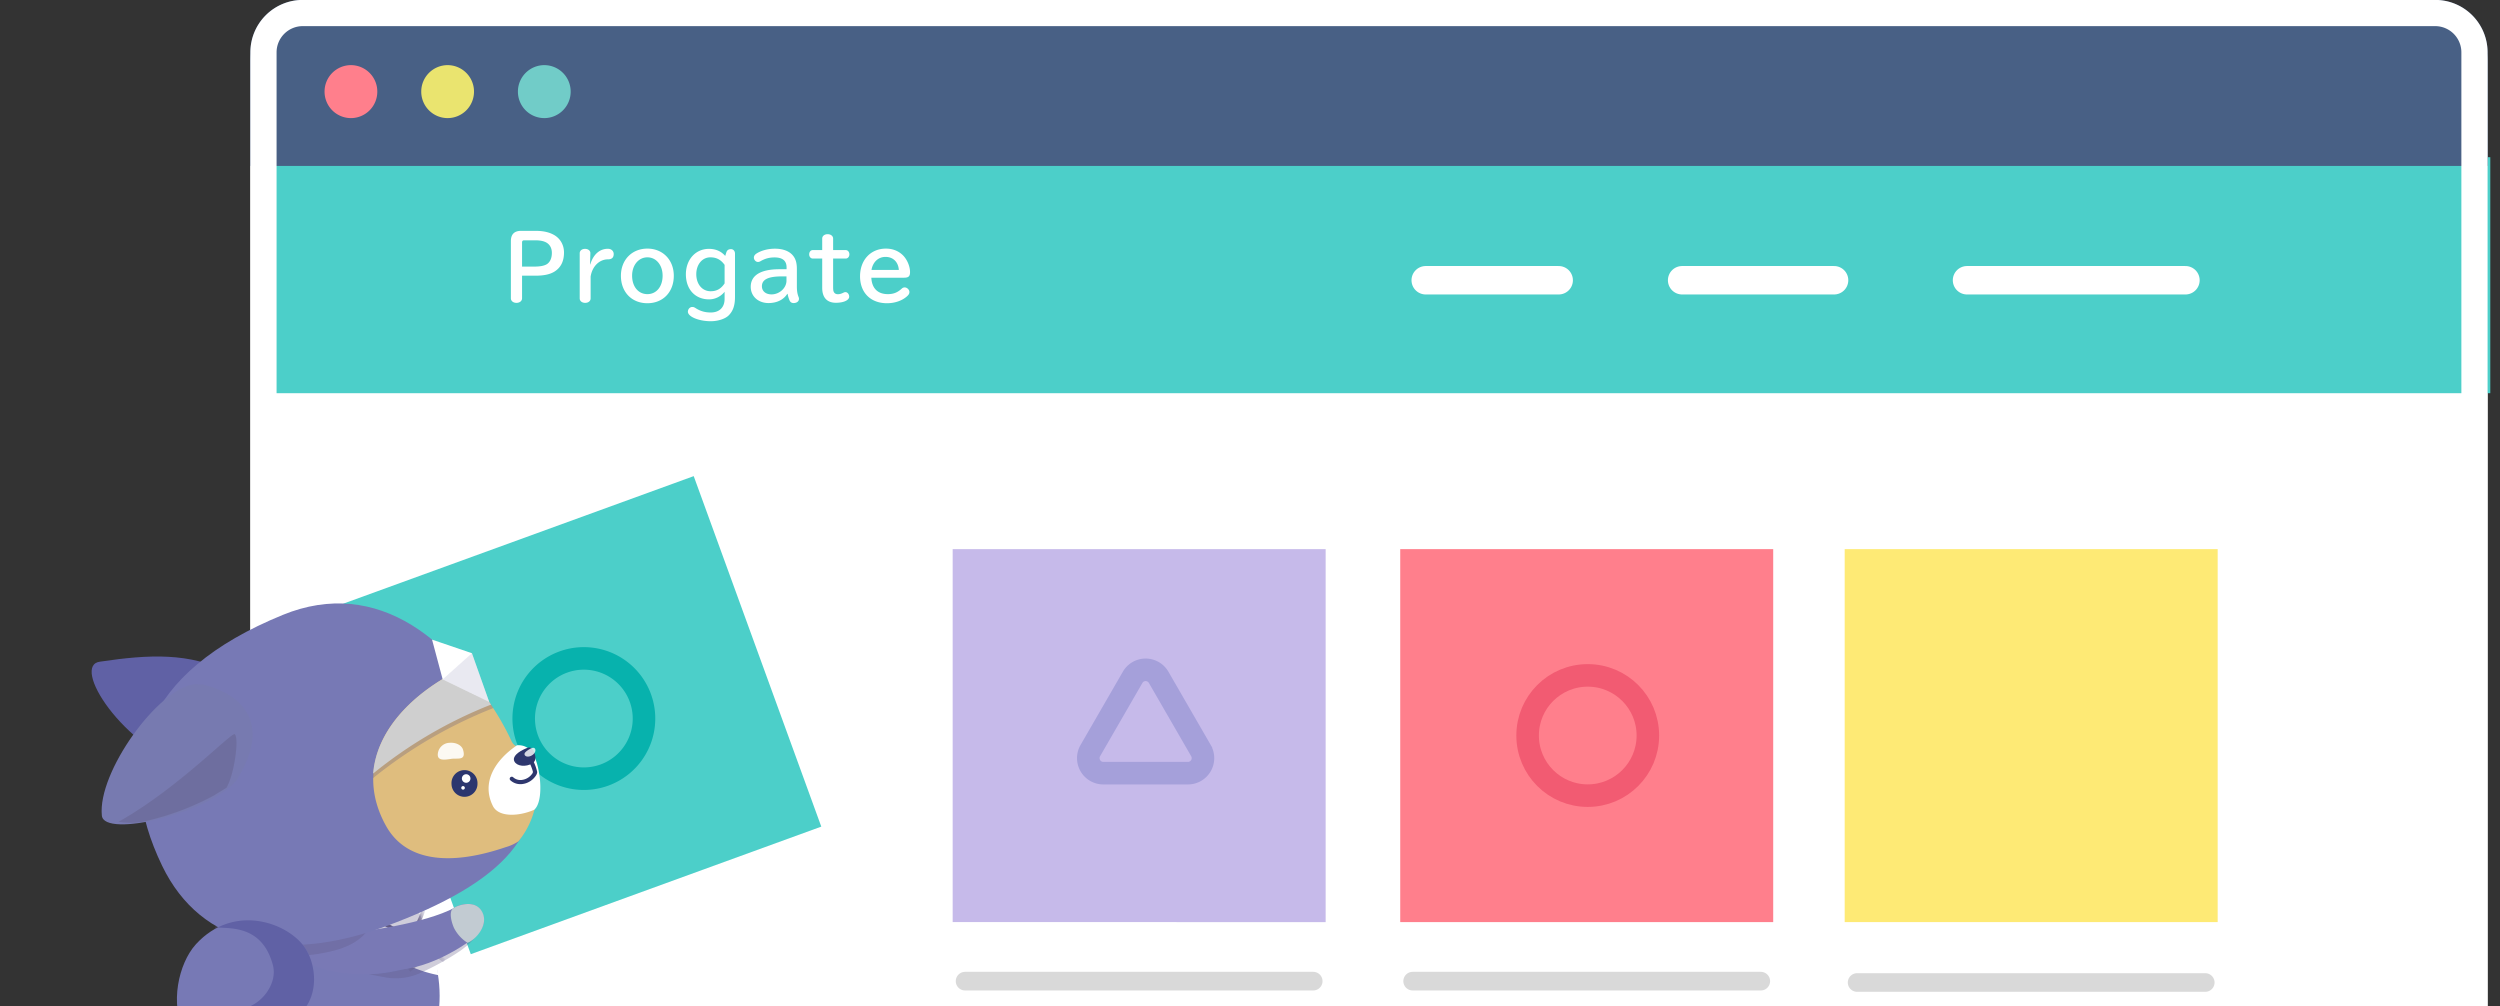 <svg width="231" height="93" fill="none" xmlns="http://www.w3.org/2000/svg"><rect width="100%" height="100%" fill="#333333" stroke="none"/><g clip-path="url(#a)"><path d="M224.11-.008H28.879a5.744 5.744 0 0 0-5.744 5.744v216.318h206.719V5.736a5.744 5.744 0 0 0-5.744-5.744Z" fill="#fff"/><path fill-rule="evenodd" clip-rule="evenodd" d="M88.026 50.739h34.464v34.463H88.026V50.74Z" fill="#C6BAEA"/><path d="M104.654 62.586a1.388 1.388 0 0 1 2.405 0l3.91 6.771a1.39 1.39 0 0 1-1.203 2.084h-7.819a1.39 1.39 0 0 1-1.203-2.084l3.91-6.771Z" stroke="#A5A0DA" stroke-width="2.083"/><path d="M89.174 90.658h32.166" stroke="#D9D9D9" stroke-width="1.723" stroke-miterlimit="10" stroke-linecap="round"/><path fill-rule="evenodd" clip-rule="evenodd" d="M170.449 50.739h34.464v34.463h-34.464V50.74Z" fill="#FEEA75"/><mask id="b" fill="#fff"><rect width="11.112" height="11.112" rx="1.389" transform="matrix(1 0 0 -1 182.351 73.713)"/></mask><rect width="11.112" height="11.112" rx="1.389" transform="matrix(1 0 0 -1 182.351 73.713)" stroke="#FBD83A" stroke-width="4.167" mask="url(#b)"/><path d="M171.598 90.783h32.166" stroke="#D9D9D9" stroke-width="1.723" stroke-miterlimit="10" stroke-linecap="round"/><path fill-rule="evenodd" clip-rule="evenodd" d="M129.381 50.739h34.463v34.463h-34.463V50.74Z" fill="#FF7F8C"/><circle cx="146.707" cy="67.962" r="5.556" stroke="#F25B72" stroke-width="2.083"/><path d="M130.529 90.658h32.166" stroke="#D9D9D9" stroke-width="1.723" stroke-miterlimit="10" stroke-linecap="round"/><path fill-rule="evenodd" clip-rule="evenodd" d="m31.714 55.781 32.385-11.787 11.787 32.385-32.385 11.787-11.787-32.385Z" fill="#4CCFC9"/><path d="M59.143 64.42a5.557 5.557 0 1 1-10.443 3.8 5.557 5.557 0 0 1 10.443-3.8Z" stroke="#07B2AD" stroke-width="2.083"/><path fill="#4CCFC9" d="M23.383 14.527h206.72v21.802H23.383z"/><path d="M131.737 25.895h12.285M155.429 25.895h14.039M181.753 25.895h20.182" stroke="#fff" stroke-width="2.629" stroke-linecap="round"/><path d="M48.238 25.474h1.22c.775 0 1.324-.113 1.736-.355.613-.364.92-.961.92-1.785 0-.718-.363-1.332-.977-1.655-.436-.234-.969-.348-1.631-.348h-1.357c-.63 0-.944.323-.944.953v5.281c0 .243.218.42.516.42.3 0 .517-.177.517-.42v-2.091Zm0-.84v-2.229c0-.137.065-.201.202-.201h1.01c.363 0 .678.048.904.145.412.17.638.533.638 1.017 0 .485-.162.848-.46 1.042-.25.153-.622.226-1.196.226h-1.098Zm6.28-.202.032-1.033c.008-.234-.202-.404-.492-.404-.291 0-.493.17-.493.404v4.174c0 .243.21.412.509.412.29 0 .5-.17.5-.412v-2.01c.138-.937.8-1.599 1.6-1.599.355 0 .532-.162.532-.493 0-.282-.226-.484-.533-.484-.767 0-1.356.525-1.631 1.445h-.024Zm5.302-1.461c-1.43 0-2.447 1.041-2.447 2.511 0 1.502.994 2.536 2.447 2.536 1.446 0 2.439-1.034 2.439-2.536 0-1.47-1.018-2.511-2.439-2.511Zm0 .807c.816 0 1.405.719 1.405 1.696 0 1.01-.573 1.704-1.405 1.704-.84 0-1.413-.695-1.413-1.704 0-.977.598-1.696 1.413-1.696Zm7.19-.129c-.372-.436-.88-.654-1.51-.654-1.228 0-2.124.993-2.124 2.35 0 1.389.856 2.317 2.14 2.317.557 0 1.082-.258 1.437-.702v.662c0 .783-.484 1.252-1.284 1.252-.508 0-.944-.121-1.356-.38-.178-.113-.234-.13-.348-.13-.218 0-.403.203-.403.437 0 .46 1.001.88 2.115.88.67 0 1.333-.218 1.656-.54.404-.405.581-.921.581-1.713V23.44c0-.242-.153-.42-.371-.42-.226 0-.364.097-.428.299l-.105.331Zm-.057 2.536c-.33.5-.727.726-1.292.726-.775 0-1.324-.654-1.324-1.574 0-.897.549-1.559 1.3-1.559.565 0 .969.218 1.316.695v1.712Zm5.726-1.308h-.663c-1.728 0-2.648.565-2.648 1.623 0 .872.686 1.502 1.64 1.502.774 0 1.396-.307 1.735-.848h.032c.033.185.081.363.17.581.073.178.194.267.388.267.29 0 .492-.162.492-.388a.41.41 0 0 0-.032-.162c-.121-.298-.162-.59-.162-1.009v-1.59c0-.574-.12-.962-.387-1.269-.34-.395-.92-.605-1.64-.605-.645 0-1.275.17-1.711.452-.154.105-.234.226-.234.371 0 .21.177.404.38.404a.463.463 0 0 0 .233-.072c.42-.243.816-.348 1.292-.348.743 0 1.115.307 1.115.92v.17Zm-.008.662v.395c0 .67-.646 1.268-1.381 1.268-.533 0-.889-.299-.889-.75 0-.63.582-.913 1.858-.913h.412Zm3.302-2.431H75.1c-.194 0-.331.17-.331.396 0 .218.145.387.33.387h.873v2.705c0 .897.444 1.381 1.267 1.381.703 0 1.228-.234 1.228-.565 0-.226-.162-.42-.347-.42a.368.368 0 0 0-.178.049c-.218.104-.355.145-.525.145-.194 0-.339-.097-.396-.267-.032-.088-.04-.21-.04-.46v-2.568h1.163c.194 0 .34-.17.34-.387 0-.226-.146-.396-.34-.396h-1.163v-1.066c0-.234-.218-.404-.509-.404-.29 0-.5.17-.5.404v1.066Zm7.558 2.552c.42 0 .557-.13.557-.517 0-.509-.242-1.106-.606-1.502-.412-.436-.969-.67-1.623-.67-1.405 0-2.39 1.05-2.39 2.56s.977 2.487 2.487 2.487c.719 0 1.381-.227 1.833-.622.17-.146.242-.267.242-.412 0-.218-.218-.428-.444-.428a.395.395 0 0 0-.266.113c-.396.363-.767.509-1.284.509-.937 0-1.478-.541-1.526-1.518h3.02Zm-3.004-.719c.121-.727.63-1.203 1.292-1.203.702 0 1.179.46 1.235 1.203h-2.527Z" fill="#fff"/><path d="M23.135 4.837A4.845 4.845 0 0 1 27.98-.008h197.029a4.845 4.845 0 0 1 4.845 4.845v10.497H23.134V4.837Z" fill="#486085"/><path d="M32.426 10.913a2.442 2.442 0 0 0 2.437-2.448 2.442 2.442 0 0 0-2.437-2.447 2.442 2.442 0 0 0-2.437 2.447 2.442 2.442 0 0 0 2.437 2.448Z" fill="#FF7F8C"/><path d="M41.36 10.913a2.442 2.442 0 0 0 2.438-2.448 2.442 2.442 0 0 0-2.437-2.447 2.442 2.442 0 0 0-2.437 2.447 2.442 2.442 0 0 0 2.437 2.448Z" fill="#EAE46F"/><path d="M50.293 10.913a2.442 2.442 0 0 0 2.437-2.448 2.442 2.442 0 0 0-2.437-2.447 2.442 2.442 0 0 0-2.437 2.447 2.442 2.442 0 0 0 2.437 2.448Z" fill="#71CCC8"/><path d="M27.979 1.203h197.029a3.634 3.634 0 0 1 3.634 3.634v216.006H24.345V4.837a3.634 3.634 0 0 1 3.634-3.634Z" stroke="#fff" stroke-width="2.422"/><path d="M23.08 94.727c-.684 5.925 6.53 7.701 11.233 6.49 4.703-1.212 7.4-6.55 5.89-12.443-1.509-5.892-4.736-11.949-11.681-10.16-4.313 1.112-4.422 5.28-3.922 8.929.342 2.494-1.396 6.105-1.52 7.184Z" fill="#7779B5"/><path d="M37.95 82.854a43.428 43.428 0 0 1 1.412 2.864c.269.59.338.844.572 1.492.309.934.492 1.906.545 2.888-.05-.018-4.93-.812-5.793-4.16a2.817 2.817 0 0 1-.096-1.428c.407-1.1 2.448-2.283 3.36-1.656Z" fill="#fff"/><mask id="c" style="mask-type:alpha" maskUnits="userSpaceOnUse" x="34" y="82" width="7" height="9"><path d="M37.95 82.854a43.428 43.428 0 0 1 1.412 2.864c.269.59.338.844.572 1.492.309.934.492 1.906.545 2.888-.05-.018-4.93-.812-5.793-4.16a2.817 2.817 0 0 1-.096-1.428c.407-1.1 2.448-2.283 3.36-1.656Z" fill="#fff"/></mask><g mask="url(#c)" fill="#605983"><path d="m40.95 88.905.209-.271a28.052 28.052 0 0 0-2.517-1.704 212.797 212.797 0 0 0-3.703-2.091l-.164.3c.021.011 2.183 1.204 3.695 2.086a27.748 27.748 0 0 1 2.48 1.68Z"/><path d="M37.905 89.797a8.88 8.88 0 0 0 1.712-1.806 9.012 9.012 0 0 0 .895-1.806l-.324-.109a8.85 8.85 0 0 1-.859 1.73 8.71 8.71 0 0 1-1.635 1.722l.21.269ZM36.171 88.55a7.625 7.625 0 0 0 2.013-2.123 9.116 9.116 0 0 0 1.092-2.242l-.328-.096a8.937 8.937 0 0 1-1.05 2.149 7.422 7.422 0 0 1-1.91 2.024l.183.288Z"/></g><path d="M38.256 83.372c.261.494.501 1.008.722 1.537-.31.525-4.454 2.74-9.127 2.62-2.968-.077-4.39-.666-5.422-1.808a16.118 16.118 0 0 1-.016-.317c.854-.013 12.773-1.68 13.843-2.032ZM43.878 84.352c.715 1.443-.374 2.402-1.724 3.247 0 0-4.031 2.346-8.06 2.419.513.106 1.03.205 1.548.297a5.46 5.46 0 0 0 3.266-.443 24.955 24.955 0 0 0 3.642-2.03c1.461-1.062 2.225-2.076 1.66-3.333a1.584 1.584 0 0 0-1.038-.88c.307.159.554.412.706.723Z" fill="#605983" style="mix-blend-mode:multiply" opacity=".3"/><path d="M36.719 89.607c3.187-.144 6.397-2.465 6.397-2.465 1.084-.753 1.965-1.597 1.43-2.818-.516-1.175-2.116-.776-2.506-.47-2.833 1.52-8.614 2.227-9.28 2.304-.045.005-4.56.184-4.602.196 0 0-.98 1.938-.864 2.01 4.326 2.74 9.425 1.243 9.425 1.243Z" fill="#7979B5"/><path d="M43.196 87.114a3.483 3.483 0 0 1-1.259-1.396c-.256-.601-.451-1.48-.08-1.773.398-.313 2.136-.918 2.735.394.564 1.234-.727 2.544-1.396 2.775Z" fill="#C2CBD2"/><path opacity=".3" d="m34.09 85.487.026.308c-.893 1.25-2.235 2.012-5.181 2.413-4.644.644-8.992-1.08-9.368-1.574.167-.54.359-1.083.552-1.602 1.095.24 13.12.553 13.97.455Z" fill="#605983"/><path d="M21.19 62.172c-3.624-1.906-7.43-1.704-11.91-1.04-2.805.28 2.029 7.926 8.564 10.006" fill="#6061A5"/><path d="M26.145 56.811c8.648-3.529 16.188 2.172 20.807 11.719.547 1.13 1.311.742 1.665 1.74 2.232 6.315-1.77 11.23-13.121 15.372-9.023 3.292-16.88 1.882-20.515-5.644-4.543-9.404-1.924-17.846 11.164-23.187Z" fill="#7779B5"/><path d="M42.638 61.784a23.914 23.914 0 0 1 4.613 6.668c.512 1.102 1.584.108 2.015 1.4.56 1.91.83 5.192-1.364 7.888a4.222 4.222 0 0 1-1.191.542c-4.858 1.658-9.133 1.48-11.052-1.986-3.042-5.492.019-11.025 6.98-14.512Z" fill="#DFBD7E"/><path d="M45.54 74.468c-1.072-2.15.17-4.203 2.23-5.603a1.523 1.523 0 0 1 1.477.766c.712 1.244 1.036 4.385.12 5.186-1.256.574-3.264.782-3.828-.349Z" fill="#fff"/><path d="M42.95 73.626a1.202 1.202 0 0 1-1.23-1.173 1.202 1.202 0 1 1 2.4-.06 1.203 1.203 0 0 1-1.17 1.233Z" fill="#2B366E"/><path opacity=".9" d="M40.456 69.63c-.08.687.6.585 1.22.492.619-.093 1.416.208 1.111-.841-.12-.415-.648-.693-1.227-.647a1.126 1.126 0 0 0-1.104.997Z" fill="#fff"/><path d="M42.79 72.963a.165.165 0 1 1-.008-.33.165.165 0 0 1 .008.33ZM43.083 72.329a.395.395 0 1 1-.019-.79.395.395 0 0 1 .02.79Z" fill="#fff"/><path d="M47.526 70.347c.211.449 1.051.57 1.694.169.396-.248.232-.808.126-1.022-.222-.443-.333-.518-.763-.332-.696.3-1.268.736-1.057 1.185Z" fill="#2E376E"/><path opacity=".8" d="M48.492 69.779c.107.17.405.176.666.012.26-.163.386-.435.28-.605-.107-.171-.341-.074-.602.09-.26.164-.45.332-.344.503Z" fill="#fff"/><path d="M47.152 71.826a.19.19 0 0 1 .27-.002 1 1 0 0 0 .86.232 1.365 1.365 0 0 0 .921-.608.225.225 0 0 0 .029-.18 4.287 4.287 0 0 0-.249-.673.191.191 0 0 1 .088-.256.187.187 0 0 1 .255.088c.14.29.244.597.313.912a.707.707 0 0 1-.147.36c-.213.307-.518.54-.87.664a1.667 1.667 0 0 1-.28.07 1.378 1.378 0 0 1-1.187-.337.19.19 0 0 1-.003-.27Z" fill="#2E376E"/><path d="M45.584 65.426a22.73 22.73 0 0 0-1.224-1.721 17.067 17.067 0 0 0-1.166-1.344 28.4 28.4 0 0 0-3.434 1.623c-3.385 2.264-5.254 4.97-5.304 7.926a42.396 42.396 0 0 1 11.128-6.484Z" fill="#605983" style="mix-blend-mode:multiply" opacity=".3"/><path d="M34.475 71.48a41.027 41.027 0 0 1 10.898-6.375c-1.291-1.931-2.49-3.402-2.496-3.42-5.214 2.467-8.122 6.175-8.402 9.796Z" fill="#CFCFCF"/><path d="m39.92 59.101 3.685 1.256 1.596 4.5-4.298-2.081-.982-3.675Z" fill="#fff"/><path opacity=".23" d="m40.903 62.775 4.298 2.081-1.596-4.5-2.702 2.42Z" fill="#9E9FC0"/><path d="M30.21 97.898c-4.076 3.824-9.552 2.36-12.442-1.266-2.13-2.675-1.566-6.446-.263-8.579.173-.287.373-.557.598-.806 3.51-3.834 8.511-1.987 10.08.328 1.183 1.746 1.424 5.258-1.367 6.744-2.173 1.157-4.27.495-5.286-1.083-.222 1.009 2.452 4.341 8.109 1.152" fill="#7779B5"/><path d="M27.997 87.326c-1.42-1.784-4.841-3.161-7.89-1.621 1.505.072 4.174-.022 5.108 3.47.53 1.983-1.59 4.356-3.683 4.051-.002 0 0 .01 0 .013.073.112.152.22.236.323l.077.089a3.603 3.603 0 0 0 .505.481c.03.024.059.048.09.071.106.079.216.151.33.218l.013.006.008.004c.094.053.189.103.287.147l.018.007c.1.045.201.086.306.121h.002c.008.004.017.005.026.008.101.034.205.064.31.09l.03.005.022.004c.099.022.199.042.3.056.03.004.06.004.09.008.091.01.182.02.275.024h.015l.111-.001c.083.001.165.003.249-.002.054-.003.108-.011.163-.016.073-.007.147-.012.221-.023.04-.005.082-.015.123-.023l.065-.013c.068-.012.135-.023.204-.04.058-.013.116-.033.174-.05l.062-.017c.054-.016.108-.029.162-.047.058-.02.116-.043.173-.066l.04-.016a6.387 6.387 0 0 0 .595-.267l.002-.001a3.988 3.988 0 0 0 1.97-2.327c.1-.308.168-.626.203-.948a5.18 5.18 0 0 0 .017-.933c-.003-.049-.01-.097-.014-.146-.01-.1-.02-.2-.035-.3-.008-.056-.019-.112-.029-.168a5.733 5.733 0 0 0-.096-.436 5.462 5.462 0 0 0-.216-.654c-.02-.049-.039-.098-.06-.146a4.797 4.797 0 0 0-.118-.244c-.02-.038-.038-.078-.058-.115a4.097 4.097 0 0 0-.35-.535l-.033-.041Z" fill="#6061A5"/><path d="M9.412 75.365c-.416-3.996 5.228-11.8 8.55-12.136l.73.013s7.868 1.426 3.136 8.889c-2.526 3.02-12.206 5.328-12.416 3.234Z" fill="#777AB0"/><path opacity=".35" d="M21.692 67.842c.42.34-.035 3.72-.766 4.947-.406.265-.72.432-1.125.696a24.757 24.757 0 0 1-6.663 2.456 6.585 6.585 0 0 1-2.189-.01c5.444-3.029 10.483-8.337 10.743-8.09Z" fill="#5F5A80"/></g><defs><clipPath id="a"><path fill="#fff" transform="translate(.835)" d="M0 0h229.33v93H0z"/></clipPath></defs></svg>